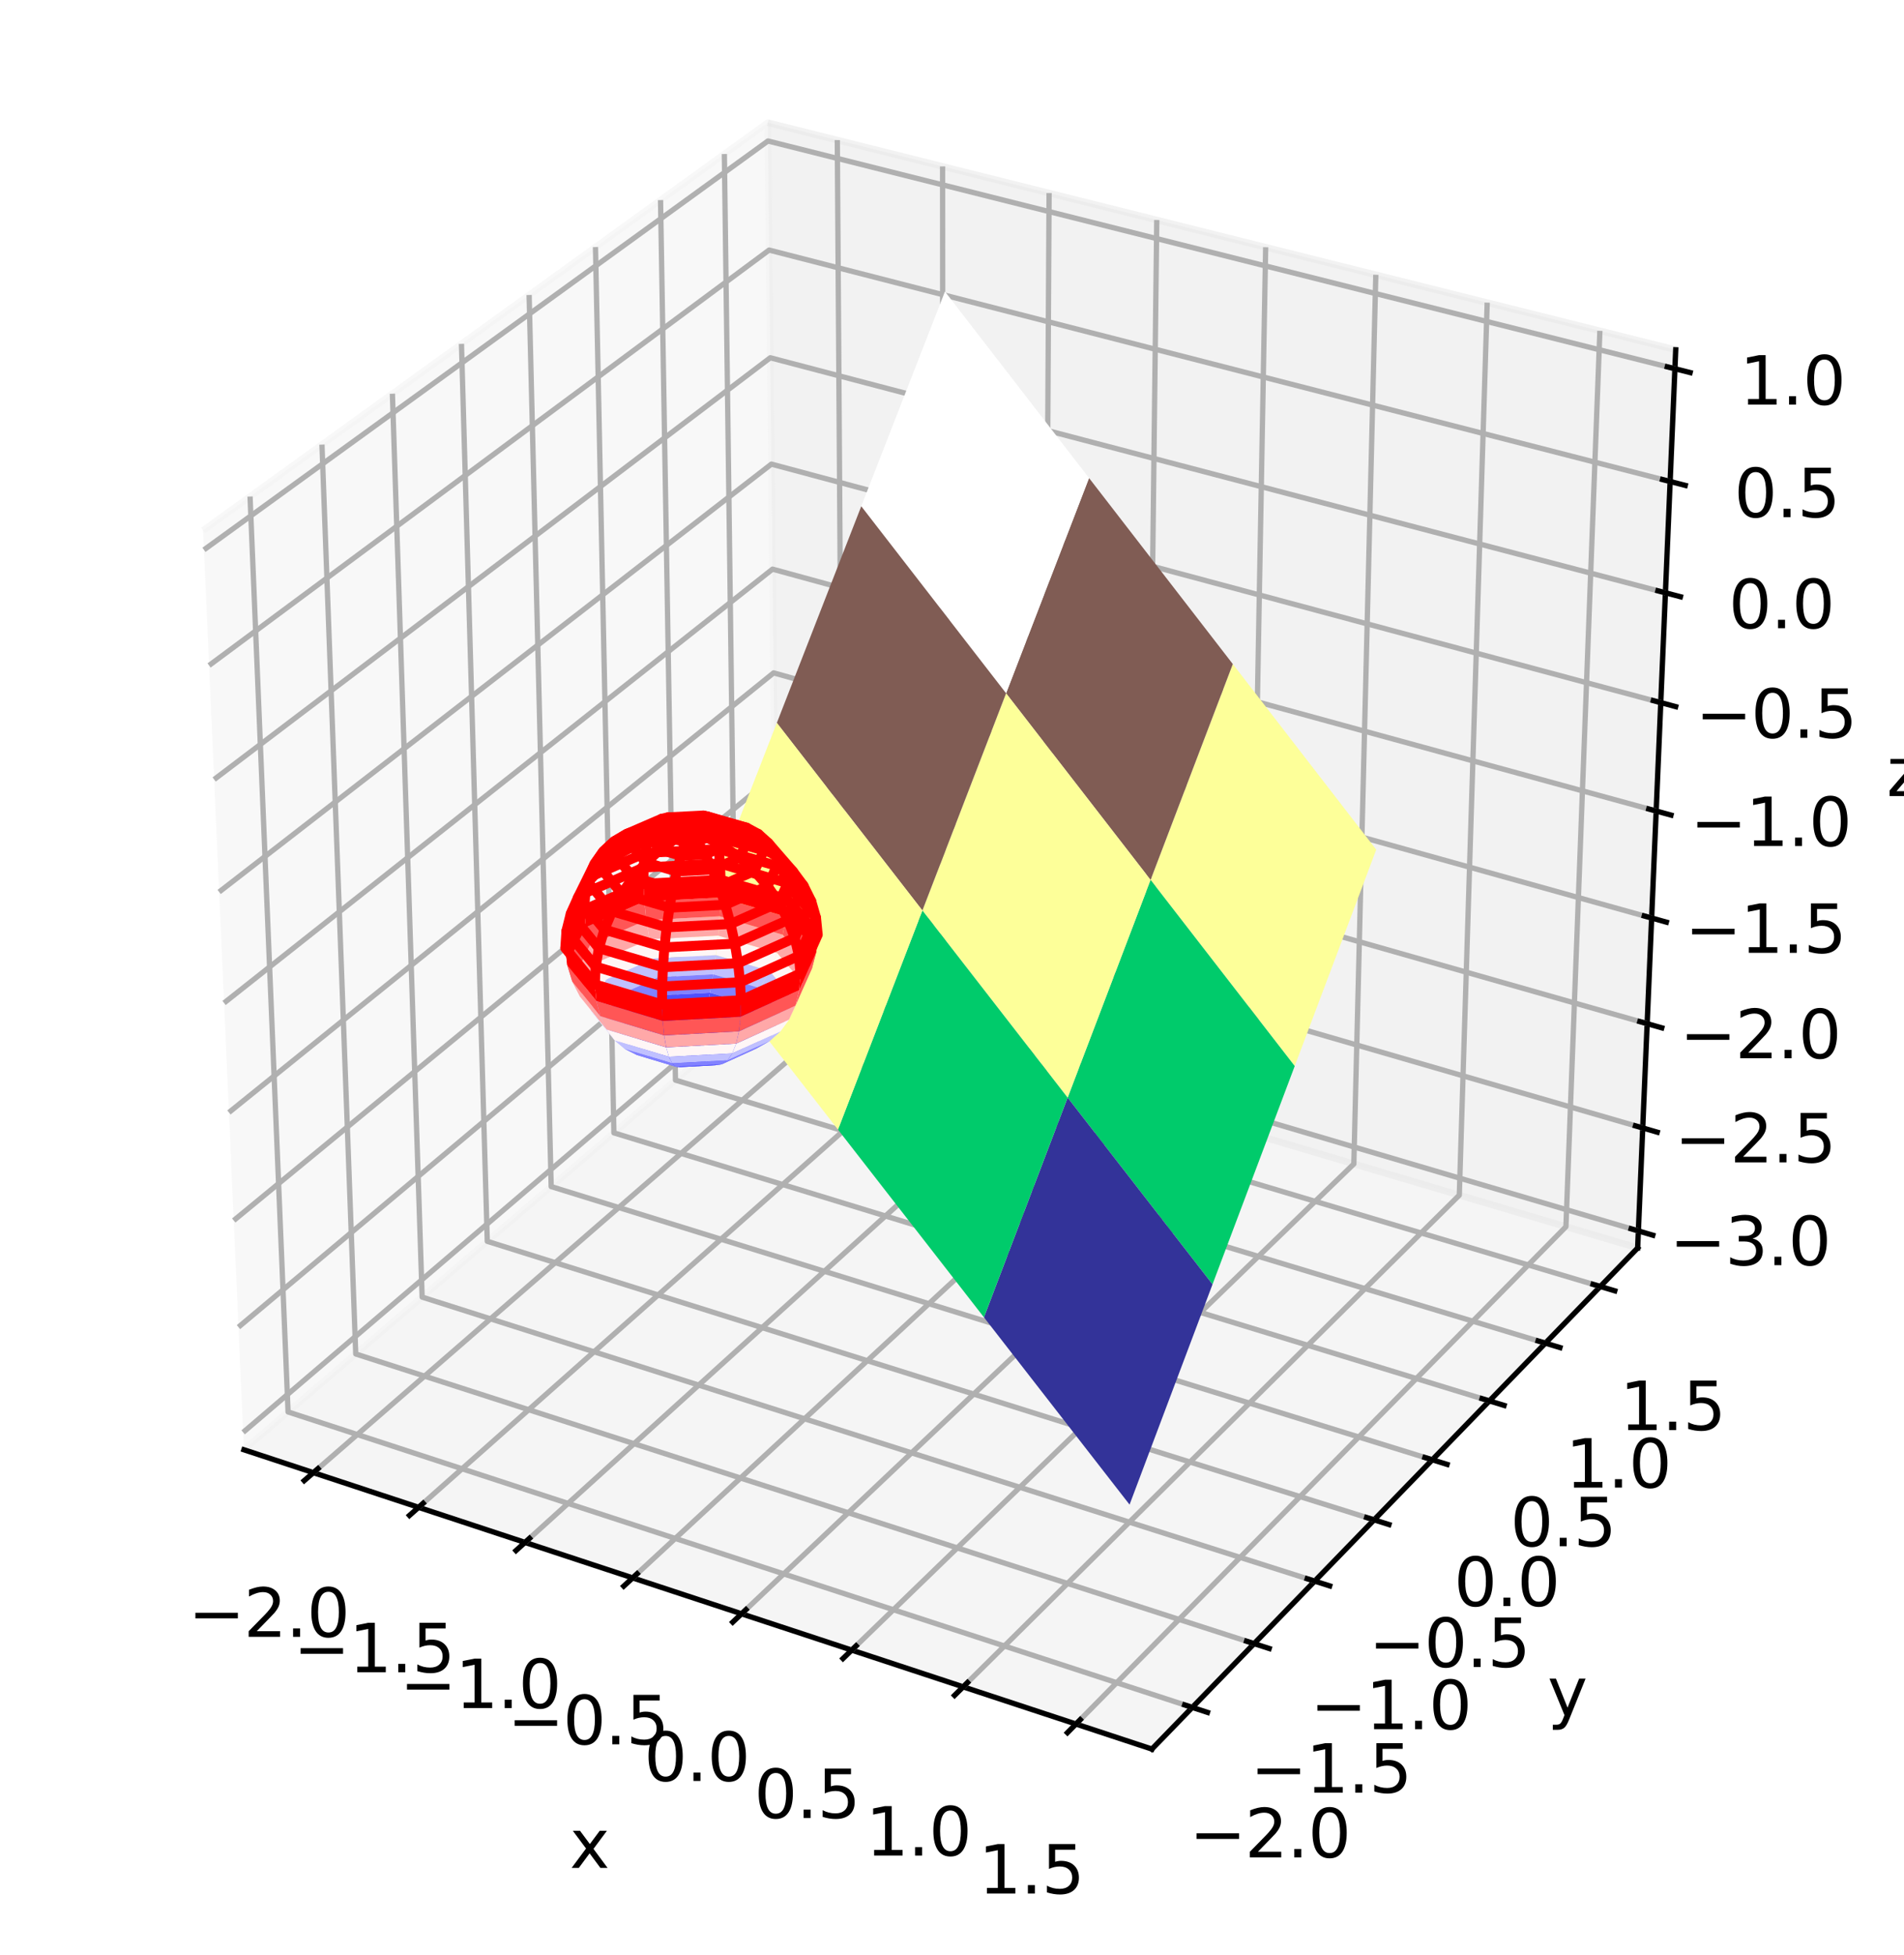 <?xml version="1.0" encoding="utf-8" standalone="no"?>
<!DOCTYPE svg PUBLIC "-//W3C//DTD SVG 1.1//EN"
  "http://www.w3.org/Graphics/SVG/1.1/DTD/svg11.dtd">
<svg xmlns:xlink="http://www.w3.org/1999/xlink" width="287.522pt" height="295.114pt" viewBox="0 0 287.522 295.114" xmlns="http://www.w3.org/2000/svg" version="1.1">
 <defs>
  <style type="text/css">*{stroke-linejoin: round; stroke-linecap: butt}</style>
 </defs>
 <g id="figure_1">
  <g id="patch_1">
   <path d="M 0 295.114 
L 287.522 295.114 
L 287.522 0 
L 0 0 
z
" style="fill: #ffffff"/>
  </g>
  <g id="patch_2">
   <path d="M 7.2 273.312 
L 273.312 273.312 
L 273.312 7.2 
L 7.2 7.2 
z
" style="fill: #ffffff"/>
  </g>
  <g id="pane3d_1">
   <g id="patch_3">
    <path d="M 36.833 218.845 
L 117.342 149.915 
L 115.937 18.52 
L 30.668 80.068 
" style="fill: #f2f2f2; opacity: 0.5; stroke: #f2f2f2; stroke-linejoin: miter"/>
   </g>
  </g>
  <g id="pane3d_2">
   <g id="patch_4">
    <path d="M 117.342 149.915 
L 247.3 188.384 
L 253.048 52.803 
L 115.937 18.52 
" style="fill: #e6e6e6; opacity: 0.5; stroke: #e6e6e6; stroke-linejoin: miter"/>
   </g>
  </g>
  <g id="pane3d_3">
   <g id="patch_5">
    <path d="M 36.833 218.845 
L 173.947 264.025 
L 247.3 188.384 
L 117.342 149.915 
" style="fill: #ececec; opacity: 0.5; stroke: #ececec; stroke-linejoin: miter"/>
   </g>
  </g>
  <g id="axis3d_1">
   <g id="line2d_1">
    <path d="M 36.833 218.845 
L 173.947 264.025 
" style="fill: none; stroke: #000000; stroke-width: 0.8; stroke-linecap: square"/>
   </g>
   <g id="text_1">
    <!-- x -->
    <g transform="translate(86.026 281.967) scale(0.1 -0.1)">
     <defs>
      <path id="DejaVuSans-78" d="M 3513 3500 
L 2247 1797 
L 3578 0 
L 2900 0 
L 1881 1375 
L 863 0 
L 184 0 
L 1544 1831 
L 300 3500 
L 978 3500 
L 1906 2253 
L 2834 3500 
L 3513 3500 
z
" transform="scale(0.016)"/>
     </defs>
     <use xlink:href="#DejaVuSans-78"/>
    </g>
   </g>
   <g id="Line3DCollection_1">
    <path d="M 47.324 222.302 
L 127.32 152.869 
L 126.44 21.146 
" style="fill: none; stroke: #b0b0b0; stroke-width: 0.8"/>
    <path d="M 63.211 227.537 
L 142.419 157.338 
L 142.342 25.122 
" style="fill: none; stroke: #b0b0b0; stroke-width: 0.8"/>
    <path d="M 79.28 232.832 
L 157.678 161.855 
L 158.422 29.143 
" style="fill: none; stroke: #b0b0b0; stroke-width: 0.8"/>
    <path d="M 95.536 238.188 
L 173.1 166.42 
L 174.683 33.208 
" style="fill: none; stroke: #b0b0b0; stroke-width: 0.8"/>
    <path d="M 111.98 243.607 
L 188.687 171.034 
L 191.127 37.32 
" style="fill: none; stroke: #b0b0b0; stroke-width: 0.8"/>
    <path d="M 128.617 249.088 
L 204.442 175.698 
L 207.759 41.479 
" style="fill: none; stroke: #b0b0b0; stroke-width: 0.8"/>
    <path d="M 145.449 254.635 
L 220.369 180.412 
L 224.58 45.685 
" style="fill: none; stroke: #b0b0b0; stroke-width: 0.8"/>
    <path d="M 162.481 260.246 
L 236.469 185.178 
L 241.596 49.939 
" style="fill: none; stroke: #b0b0b0; stroke-width: 0.8"/>
   </g>
   <g id="xtick_1">
    <g id="line2d_2">
     <path d="M 48.016 221.702 
L 45.937 223.506 
" style="fill: none; stroke: #000000; stroke-width: 0.8; stroke-linecap: square"/>
    </g>
    <g id="text_2">
     <!-- −2.0 -->
     <g transform="translate(28.423 247.086) scale(0.1 -0.1)">
      <defs>
       <path id="DejaVuSans-2212" d="M 678 2272 
L 4684 2272 
L 4684 1741 
L 678 1741 
L 678 2272 
z
" transform="scale(0.016)"/>
       <path id="DejaVuSans-32" d="M 1228 531 
L 3431 531 
L 3431 0 
L 469 0 
L 469 531 
Q 828 903 1448 1529 
Q 2069 2156 2228 2338 
Q 2531 2678 2651 2914 
Q 2772 3150 2772 3378 
Q 2772 3750 2511 3984 
Q 2250 4219 1831 4219 
Q 1534 4219 1204 4116 
Q 875 4013 500 3803 
L 500 4441 
Q 881 4594 1212 4672 
Q 1544 4750 1819 4750 
Q 2544 4750 2975 4387 
Q 3406 4025 3406 3419 
Q 3406 3131 3298 2873 
Q 3191 2616 2906 2266 
Q 2828 2175 2409 1742 
Q 1991 1309 1228 531 
z
" transform="scale(0.016)"/>
       <path id="DejaVuSans-2e" d="M 684 794 
L 1344 794 
L 1344 0 
L 684 0 
L 684 794 
z
" transform="scale(0.016)"/>
       <path id="DejaVuSans-30" d="M 2034 4250 
Q 1547 4250 1301 3770 
Q 1056 3291 1056 2328 
Q 1056 1369 1301 889 
Q 1547 409 2034 409 
Q 2525 409 2770 889 
Q 3016 1369 3016 2328 
Q 3016 3291 2770 3770 
Q 2525 4250 2034 4250 
z
M 2034 4750 
Q 2819 4750 3233 4129 
Q 3647 3509 3647 2328 
Q 3647 1150 3233 529 
Q 2819 -91 2034 -91 
Q 1250 -91 836 529 
Q 422 1150 422 2328 
Q 422 3509 836 4129 
Q 1250 4750 2034 4750 
z
" transform="scale(0.016)"/>
      </defs>
      <use xlink:href="#DejaVuSans-2212"/>
      <use xlink:href="#DejaVuSans-32" x="83.789"/>
      <use xlink:href="#DejaVuSans-2e" x="147.412"/>
      <use xlink:href="#DejaVuSans-30" x="179.199"/>
     </g>
    </g>
   </g>
   <g id="xtick_2">
    <g id="line2d_3">
     <path d="M 63.896 226.93 
L 61.837 228.755 
" style="fill: none; stroke: #000000; stroke-width: 0.8; stroke-linecap: square"/>
    </g>
    <g id="text_3">
     <!-- −1.5 -->
     <g transform="translate(44.308 252.432) scale(0.1 -0.1)">
      <defs>
       <path id="DejaVuSans-31" d="M 794 531 
L 1825 531 
L 1825 4091 
L 703 3866 
L 703 4441 
L 1819 4666 
L 2450 4666 
L 2450 531 
L 3481 531 
L 3481 0 
L 794 0 
L 794 531 
z
" transform="scale(0.016)"/>
       <path id="DejaVuSans-35" d="M 691 4666 
L 3169 4666 
L 3169 4134 
L 1269 4134 
L 1269 2991 
Q 1406 3038 1543 3061 
Q 1681 3084 1819 3084 
Q 2600 3084 3056 2656 
Q 3513 2228 3513 1497 
Q 3513 744 3044 326 
Q 2575 -91 1722 -91 
Q 1428 -91 1123 -41 
Q 819 9 494 109 
L 494 744 
Q 775 591 1075 516 
Q 1375 441 1709 441 
Q 2250 441 2565 725 
Q 2881 1009 2881 1497 
Q 2881 1984 2565 2268 
Q 2250 2553 1709 2553 
Q 1456 2553 1204 2497 
Q 953 2441 691 2322 
L 691 4666 
z
" transform="scale(0.016)"/>
      </defs>
      <use xlink:href="#DejaVuSans-2212"/>
      <use xlink:href="#DejaVuSans-31" x="83.789"/>
      <use xlink:href="#DejaVuSans-2e" x="147.412"/>
      <use xlink:href="#DejaVuSans-35" x="179.199"/>
     </g>
    </g>
   </g>
   <g id="xtick_3">
    <g id="line2d_4">
     <path d="M 79.959 232.217 
L 77.92 234.063 
" style="fill: none; stroke: #000000; stroke-width: 0.8; stroke-linecap: square"/>
    </g>
    <g id="text_4">
     <!-- −1.0 -->
     <g transform="translate(60.375 257.838) scale(0.1 -0.1)">
      <use xlink:href="#DejaVuSans-2212"/>
      <use xlink:href="#DejaVuSans-31" x="83.789"/>
      <use xlink:href="#DejaVuSans-2e" x="147.412"/>
      <use xlink:href="#DejaVuSans-30" x="179.199"/>
     </g>
    </g>
   </g>
   <g id="xtick_4">
    <g id="line2d_5">
     <path d="M 96.208 237.566 
L 94.189 239.434 
" style="fill: none; stroke: #000000; stroke-width: 0.8; stroke-linecap: square"/>
    </g>
    <g id="text_5">
     <!-- −0.5 -->
     <g transform="translate(76.629 263.308) scale(0.1 -0.1)">
      <use xlink:href="#DejaVuSans-2212"/>
      <use xlink:href="#DejaVuSans-30" x="83.789"/>
      <use xlink:href="#DejaVuSans-2e" x="147.412"/>
      <use xlink:href="#DejaVuSans-35" x="179.199"/>
     </g>
    </g>
   </g>
   <g id="xtick_5">
    <g id="line2d_6">
     <path d="M 112.645 242.978 
L 110.648 244.867 
" style="fill: none; stroke: #000000; stroke-width: 0.8; stroke-linecap: square"/>
    </g>
    <g id="text_6">
     <!-- 0.0 -->
     <g transform="translate(97.262 268.841) scale(0.1 -0.1)">
      <use xlink:href="#DejaVuSans-30"/>
      <use xlink:href="#DejaVuSans-2e" x="63.623"/>
      <use xlink:href="#DejaVuSans-30" x="95.41"/>
     </g>
    </g>
   </g>
   <g id="xtick_6">
    <g id="line2d_7">
     <path d="M 129.274 248.452 
L 127.299 250.363 
" style="fill: none; stroke: #000000; stroke-width: 0.8; stroke-linecap: square"/>
    </g>
    <g id="text_7">
     <!-- 0.5 -->
     <g transform="translate(113.898 274.439) scale(0.1 -0.1)">
      <use xlink:href="#DejaVuSans-30"/>
      <use xlink:href="#DejaVuSans-2e" x="63.623"/>
      <use xlink:href="#DejaVuSans-35" x="95.41"/>
     </g>
    </g>
   </g>
   <g id="xtick_7">
    <g id="line2d_8">
     <path d="M 146.099 253.991 
L 144.147 255.925 
" style="fill: none; stroke: #000000; stroke-width: 0.8; stroke-linecap: square"/>
    </g>
    <g id="text_8">
     <!-- 1.0 -->
     <g transform="translate(130.73 280.103) scale(0.1 -0.1)">
      <use xlink:href="#DejaVuSans-31"/>
      <use xlink:href="#DejaVuSans-2e" x="63.623"/>
      <use xlink:href="#DejaVuSans-30" x="95.41"/>
     </g>
    </g>
   </g>
   <g id="xtick_8">
    <g id="line2d_9">
     <path d="M 163.123 259.595 
L 161.194 261.552 
" style="fill: none; stroke: #000000; stroke-width: 0.8; stroke-linecap: square"/>
    </g>
    <g id="text_9">
     <!-- 1.5 -->
     <g transform="translate(147.762 285.834) scale(0.1 -0.1)">
      <use xlink:href="#DejaVuSans-31"/>
      <use xlink:href="#DejaVuSans-2e" x="63.623"/>
      <use xlink:href="#DejaVuSans-35" x="95.41"/>
     </g>
    </g>
   </g>
  </g>
  <g id="axis3d_2">
   <g id="line2d_10">
    <path d="M 247.3 188.384 
L 173.947 264.025 
" style="fill: none; stroke: #000000; stroke-width: 0.8; stroke-linecap: square"/>
   </g>
   <g id="text_10">
    <!-- y -->
    <g transform="translate(233.681 258.993) scale(0.1 -0.1)">
     <defs>
      <path id="DejaVuSans-79" d="M 2059 -325 
Q 1816 -950 1584 -1140 
Q 1353 -1331 966 -1331 
L 506 -1331 
L 506 -850 
L 844 -850 
Q 1081 -850 1212 -737 
Q 1344 -625 1503 -206 
L 1606 56 
L 191 3500 
L 800 3500 
L 1894 763 
L 2988 3500 
L 3597 3500 
L 2059 -325 
z
" transform="scale(0.016)"/>
     </defs>
     <use xlink:href="#DejaVuSans-79"/>
    </g>
   </g>
   <g id="Line3DCollection_2">
    <path d="M 37.76 74.949 
L 43.502 213.135 
L 180.045 257.737 
" style="fill: none; stroke: #b0b0b0; stroke-width: 0.8"/>
    <path d="M 48.618 67.112 
L 53.722 204.385 
L 189.381 248.11 
" style="fill: none; stroke: #b0b0b0; stroke-width: 0.8"/>
    <path d="M 59.256 59.432 
L 63.747 195.801 
L 198.531 238.675 
" style="fill: none; stroke: #b0b0b0; stroke-width: 0.8"/>
    <path d="M 69.683 51.907 
L 73.583 187.381 
L 207.499 229.427 
" style="fill: none; stroke: #b0b0b0; stroke-width: 0.8"/>
    <path d="M 79.902 44.53 
L 83.234 179.118 
L 216.29 220.361 
" style="fill: none; stroke: #b0b0b0; stroke-width: 0.8"/>
    <path d="M 89.922 37.297 
L 92.705 171.008 
L 224.911 211.471 
" style="fill: none; stroke: #b0b0b0; stroke-width: 0.8"/>
    <path d="M 99.747 30.205 
L 102.003 163.048 
L 233.366 202.752 
" style="fill: none; stroke: #b0b0b0; stroke-width: 0.8"/>
    <path d="M 109.384 23.25 
L 111.13 155.233 
L 241.66 194.2 
" style="fill: none; stroke: #b0b0b0; stroke-width: 0.8"/>
   </g>
   <g id="xtick_9">
    <g id="line2d_11">
     <path d="M 178.899 257.363 
L 182.339 258.487 
" style="fill: none; stroke: #000000; stroke-width: 0.8; stroke-linecap: square"/>
    </g>
    <g id="text_11">
     <!-- −2.0 -->
     <g transform="translate(179.612 280.377) scale(0.1 -0.1)">
      <use xlink:href="#DejaVuSans-2212"/>
      <use xlink:href="#DejaVuSans-32" x="83.789"/>
      <use xlink:href="#DejaVuSans-2e" x="147.412"/>
      <use xlink:href="#DejaVuSans-30" x="179.199"/>
     </g>
    </g>
   </g>
   <g id="xtick_10">
    <g id="line2d_12">
     <path d="M 188.243 247.743 
L 191.659 248.844 
" style="fill: none; stroke: #000000; stroke-width: 0.8; stroke-linecap: square"/>
    </g>
    <g id="text_12">
     <!-- −1.5 -->
     <g transform="translate(188.824 270.603) scale(0.1 -0.1)">
      <use xlink:href="#DejaVuSans-2212"/>
      <use xlink:href="#DejaVuSans-31" x="83.789"/>
      <use xlink:href="#DejaVuSans-2e" x="147.412"/>
      <use xlink:href="#DejaVuSans-35" x="179.199"/>
     </g>
    </g>
   </g>
   <g id="xtick_11">
    <g id="line2d_13">
     <path d="M 197.401 238.315 
L 200.793 239.394 
" style="fill: none; stroke: #000000; stroke-width: 0.8; stroke-linecap: square"/>
    </g>
    <g id="text_13">
     <!-- −1.0 -->
     <g transform="translate(197.852 261.025) scale(0.1 -0.1)">
      <use xlink:href="#DejaVuSans-2212"/>
      <use xlink:href="#DejaVuSans-31" x="83.789"/>
      <use xlink:href="#DejaVuSans-2e" x="147.412"/>
      <use xlink:href="#DejaVuSans-30" x="179.199"/>
     </g>
    </g>
   </g>
   <g id="xtick_12">
    <g id="line2d_14">
     <path d="M 206.376 229.074 
L 209.745 230.132 
" style="fill: none; stroke: #000000; stroke-width: 0.8; stroke-linecap: square"/>
    </g>
    <g id="text_14">
     <!-- −0.5 -->
     <g transform="translate(206.701 251.637) scale(0.1 -0.1)">
      <use xlink:href="#DejaVuSans-2212"/>
      <use xlink:href="#DejaVuSans-30" x="83.789"/>
      <use xlink:href="#DejaVuSans-2e" x="147.412"/>
      <use xlink:href="#DejaVuSans-35" x="179.199"/>
     </g>
    </g>
   </g>
   <g id="xtick_13">
    <g id="line2d_15">
     <path d="M 215.176 220.015 
L 218.522 221.052 
" style="fill: none; stroke: #000000; stroke-width: 0.8; stroke-linecap: square"/>
    </g>
    <g id="text_15">
     <!-- 0.0 -->
     <g transform="translate(219.566 242.433) scale(0.1 -0.1)">
      <use xlink:href="#DejaVuSans-30"/>
      <use xlink:href="#DejaVuSans-2e" x="63.623"/>
      <use xlink:href="#DejaVuSans-30" x="95.41"/>
     </g>
    </g>
   </g>
   <g id="xtick_14">
    <g id="line2d_16">
     <path d="M 223.805 211.132 
L 227.127 212.149 
" style="fill: none; stroke: #000000; stroke-width: 0.8; stroke-linecap: square"/>
    </g>
    <g id="text_16">
     <!-- 0.5 -->
     <g transform="translate(228.072 233.408) scale(0.1 -0.1)">
      <use xlink:href="#DejaVuSans-30"/>
      <use xlink:href="#DejaVuSans-2e" x="63.623"/>
      <use xlink:href="#DejaVuSans-35" x="95.41"/>
     </g>
    </g>
   </g>
   <g id="xtick_15">
    <g id="line2d_17">
     <path d="M 232.267 202.42 
L 235.567 203.417 
" style="fill: none; stroke: #000000; stroke-width: 0.8; stroke-linecap: square"/>
    </g>
    <g id="text_17">
     <!-- 1.0 -->
     <g transform="translate(236.415 224.556) scale(0.1 -0.1)">
      <use xlink:href="#DejaVuSans-31"/>
      <use xlink:href="#DejaVuSans-2e" x="63.623"/>
      <use xlink:href="#DejaVuSans-30" x="95.41"/>
     </g>
    </g>
   </g>
   <g id="xtick_16">
    <g id="line2d_18">
     <path d="M 240.568 193.874 
L 243.845 194.852 
" style="fill: none; stroke: #000000; stroke-width: 0.8; stroke-linecap: square"/>
    </g>
    <g id="text_18">
     <!-- 1.5 -->
     <g transform="translate(244.599 215.873) scale(0.1 -0.1)">
      <use xlink:href="#DejaVuSans-31"/>
      <use xlink:href="#DejaVuSans-2e" x="63.623"/>
      <use xlink:href="#DejaVuSans-35" x="95.41"/>
     </g>
    </g>
   </g>
  </g>
  <g id="axis3d_3">
   <g id="line2d_19">
    <path d="M 247.3 188.384 
L 253.048 52.803 
" style="fill: none; stroke: #000000; stroke-width: 0.8; stroke-linecap: square"/>
   </g>
   <g id="text_19">
    <!-- z -->
    <g transform="translate(284.911 120.169) scale(0.1 -0.1)">
     <defs>
      <path id="DejaVuSans-7a" d="M 353 3500 
L 3084 3500 
L 3084 2975 
L 922 459 
L 3084 459 
L 3084 0 
L 275 0 
L 275 525 
L 2438 3041 
L 353 3041 
L 353 3500 
z
" transform="scale(0.016)"/>
     </defs>
     <use xlink:href="#DejaVuSans-7a"/>
    </g>
   </g>
   <g id="Line3DCollection_3">
    <path d="M 247.409 185.812 
L 117.315 147.417 
L 36.716 216.218 
" style="fill: none; stroke: #b0b0b0; stroke-width: 0.8"/>
    <path d="M 248.068 170.268 
L 117.154 132.322 
L 36.01 200.334 
" style="fill: none; stroke: #b0b0b0; stroke-width: 0.8"/>
    <path d="M 248.735 154.525 
L 116.99 117.042 
L 35.295 184.238 
" style="fill: none; stroke: #b0b0b0; stroke-width: 0.8"/>
    <path d="M 249.411 138.579 
L 116.825 101.574 
L 34.571 167.928 
" style="fill: none; stroke: #b0b0b0; stroke-width: 0.8"/>
    <path d="M 250.096 122.426 
L 116.657 85.914 
L 33.837 151.399 
" style="fill: none; stroke: #b0b0b0; stroke-width: 0.8"/>
    <path d="M 250.79 106.062 
L 116.488 70.059 
L 33.092 134.646 
" style="fill: none; stroke: #b0b0b0; stroke-width: 0.8"/>
    <path d="M 251.493 89.483 
L 116.316 54.005 
L 32.338 117.665 
" style="fill: none; stroke: #b0b0b0; stroke-width: 0.8"/>
    <path d="M 252.205 72.684 
L 116.142 37.748 
L 31.574 100.452 
" style="fill: none; stroke: #b0b0b0; stroke-width: 0.8"/>
    <path d="M 252.927 55.662 
L 115.966 21.284 
L 30.798 83 
" style="fill: none; stroke: #b0b0b0; stroke-width: 0.8"/>
   </g>
   <g id="xtick_17">
    <g id="line2d_20">
     <path d="M 246.321 185.491 
L 249.587 186.455 
" style="fill: none; stroke: #000000; stroke-width: 0.8; stroke-linecap: square"/>
    </g>
    <g id="text_20">
     <!-- −3.0 -->
     <g transform="translate(252.118 190.979) scale(0.1 -0.1)">
      <defs>
       <path id="DejaVuSans-33" d="M 2597 2516 
Q 3050 2419 3304 2112 
Q 3559 1806 3559 1356 
Q 3559 666 3084 287 
Q 2609 -91 1734 -91 
Q 1441 -91 1130 -33 
Q 819 25 488 141 
L 488 750 
Q 750 597 1062 519 
Q 1375 441 1716 441 
Q 2309 441 2620 675 
Q 2931 909 2931 1356 
Q 2931 1769 2642 2001 
Q 2353 2234 1838 2234 
L 1294 2234 
L 1294 2753 
L 1863 2753 
Q 2328 2753 2575 2939 
Q 2822 3125 2822 3475 
Q 2822 3834 2567 4026 
Q 2313 4219 1838 4219 
Q 1578 4219 1281 4162 
Q 984 4106 628 3988 
L 628 4550 
Q 988 4650 1302 4700 
Q 1616 4750 1894 4750 
Q 2613 4750 3031 4423 
Q 3450 4097 3450 3541 
Q 3450 3153 3228 2886 
Q 3006 2619 2597 2516 
z
" transform="scale(0.016)"/>
      </defs>
      <use xlink:href="#DejaVuSans-2212"/>
      <use xlink:href="#DejaVuSans-33" x="83.789"/>
      <use xlink:href="#DejaVuSans-2e" x="147.412"/>
      <use xlink:href="#DejaVuSans-30" x="179.199"/>
     </g>
    </g>
   </g>
   <g id="xtick_18">
    <g id="line2d_21">
     <path d="M 246.973 169.951 
L 250.26 170.904 
" style="fill: none; stroke: #000000; stroke-width: 0.8; stroke-linecap: square"/>
    </g>
    <g id="text_21">
     <!-- −2.5 -->
     <g transform="translate(252.882 175.463) scale(0.1 -0.1)">
      <use xlink:href="#DejaVuSans-2212"/>
      <use xlink:href="#DejaVuSans-32" x="83.789"/>
      <use xlink:href="#DejaVuSans-2e" x="147.412"/>
      <use xlink:href="#DejaVuSans-35" x="179.199"/>
     </g>
    </g>
   </g>
   <g id="xtick_19">
    <g id="line2d_22">
     <path d="M 247.633 154.211 
L 250.942 155.153 
" style="fill: none; stroke: #000000; stroke-width: 0.8; stroke-linecap: square"/>
    </g>
    <g id="text_22">
     <!-- −2.0 -->
     <g transform="translate(253.656 159.748) scale(0.1 -0.1)">
      <use xlink:href="#DejaVuSans-2212"/>
      <use xlink:href="#DejaVuSans-32" x="83.789"/>
      <use xlink:href="#DejaVuSans-2e" x="147.412"/>
      <use xlink:href="#DejaVuSans-30" x="179.199"/>
     </g>
    </g>
   </g>
   <g id="xtick_20">
    <g id="line2d_23">
     <path d="M 248.302 138.269 
L 251.633 139.199 
" style="fill: none; stroke: #000000; stroke-width: 0.8; stroke-linecap: square"/>
    </g>
    <g id="text_23">
     <!-- −1.5 -->
     <g transform="translate(254.44 143.832) scale(0.1 -0.1)">
      <use xlink:href="#DejaVuSans-2212"/>
      <use xlink:href="#DejaVuSans-31" x="83.789"/>
      <use xlink:href="#DejaVuSans-2e" x="147.412"/>
      <use xlink:href="#DejaVuSans-35" x="179.199"/>
     </g>
    </g>
   </g>
   <g id="xtick_21">
    <g id="line2d_24">
     <path d="M 248.979 122.12 
L 252.333 123.038 
" style="fill: none; stroke: #000000; stroke-width: 0.8; stroke-linecap: square"/>
    </g>
    <g id="text_24">
     <!-- −1.0 -->
     <g transform="translate(255.234 127.709) scale(0.1 -0.1)">
      <use xlink:href="#DejaVuSans-2212"/>
      <use xlink:href="#DejaVuSans-31" x="83.789"/>
      <use xlink:href="#DejaVuSans-2e" x="147.412"/>
      <use xlink:href="#DejaVuSans-30" x="179.199"/>
     </g>
    </g>
   </g>
   <g id="xtick_22">
    <g id="line2d_25">
     <path d="M 249.666 105.76 
L 253.042 106.666 
" style="fill: none; stroke: #000000; stroke-width: 0.8; stroke-linecap: square"/>
    </g>
    <g id="text_25">
     <!-- −0.5 -->
     <g transform="translate(256.039 111.377) scale(0.1 -0.1)">
      <use xlink:href="#DejaVuSans-2212"/>
      <use xlink:href="#DejaVuSans-30" x="83.789"/>
      <use xlink:href="#DejaVuSans-2e" x="147.412"/>
      <use xlink:href="#DejaVuSans-35" x="179.199"/>
     </g>
    </g>
   </g>
   <g id="xtick_23">
    <g id="line2d_26">
     <path d="M 250.361 89.186 
L 253.76 90.078 
" style="fill: none; stroke: #000000; stroke-width: 0.8; stroke-linecap: square"/>
    </g>
    <g id="text_26">
     <!-- 0.0 -->
     <g transform="translate(261.044 94.83) scale(0.1 -0.1)">
      <use xlink:href="#DejaVuSans-30"/>
      <use xlink:href="#DejaVuSans-2e" x="63.623"/>
      <use xlink:href="#DejaVuSans-30" x="95.41"/>
     </g>
    </g>
   </g>
   <g id="xtick_24">
    <g id="line2d_27">
     <path d="M 251.065 72.391 
L 254.488 73.27 
" style="fill: none; stroke: #000000; stroke-width: 0.8; stroke-linecap: square"/>
    </g>
    <g id="text_27">
     <!-- 0.5 -->
     <g transform="translate(261.869 78.066) scale(0.1 -0.1)">
      <use xlink:href="#DejaVuSans-30"/>
      <use xlink:href="#DejaVuSans-2e" x="63.623"/>
      <use xlink:href="#DejaVuSans-35" x="95.41"/>
     </g>
    </g>
   </g>
   <g id="xtick_25">
    <g id="line2d_28">
     <path d="M 251.779 55.374 
L 255.226 56.239 
" style="fill: none; stroke: #000000; stroke-width: 0.8; stroke-linecap: square"/>
    </g>
    <g id="text_28">
     <!-- 1.0 -->
     <g transform="translate(262.706 61.078) scale(0.1 -0.1)">
      <use xlink:href="#DejaVuSans-31"/>
      <use xlink:href="#DejaVuSans-2e" x="63.623"/>
      <use xlink:href="#DejaVuSans-30" x="95.41"/>
     </g>
    </g>
   </g>
  </g>
  <g id="axes_1">
   <g id="Poly3DCollection_1">
    <path d="M 173.748 132.824 
L 195.516 160.925 
L 207.824 128.258 
L 186.166 100.241 
z
" clip-path="url(#pa7abdaf92c)" style="fill: #fdff99"/>
    <path d="M 151.929 104.656 
L 173.748 132.824 
L 186.166 100.241 
L 164.456 72.158 
z
" clip-path="url(#pa7abdaf92c)" style="fill: #805c54"/>
    <path d="M 130.059 76.423 
L 151.929 104.656 
L 164.456 72.158 
L 142.696 44.01 
z
" clip-path="url(#pa7abdaf92c)" style="fill: #ffffff"/>
    <path d="M 161.222 165.694 
L 183.1 193.88 
L 195.516 160.925 
L 173.748 132.824 
z
" clip-path="url(#pa7abdaf92c)" style="fill: #00cb6b"/>
    <path d="M 139.292 137.441 
L 161.222 165.694 
L 173.748 132.824 
L 151.929 104.656 
z
" clip-path="url(#pa7abdaf92c)" style="fill: #fdff99"/>
    <path d="M 117.31 109.122 
L 139.292 137.441 
L 151.929 104.656 
L 130.059 76.423 
z
" clip-path="url(#pa7abdaf92c)" style="fill: #805c54"/>
    <path d="M 148.584 198.854 
L 170.574 227.126 
L 183.1 193.88 
L 161.222 165.694 
z
" clip-path="url(#pa7abdaf92c)" style="fill: #333399"/>
    <path d="M 126.542 170.516 
L 148.584 198.854 
L 161.222 165.694 
L 139.292 137.441 
z
" clip-path="url(#pa7abdaf92c)" style="fill: #00cb6b"/>
    <path d="M 104.448 142.11 
L 126.542 170.516 
L 139.292 137.441 
L 117.31 109.122 
z
" clip-path="url(#pa7abdaf92c)" style="fill: #fdff99"/>
   </g>
   <g id="Poly3DCollection_2">
    <path d="M 108.128 144.18 
L 108.451 141.236 
L 98.087 141.783 
L 98.718 144.678 
z
" clip-path="url(#pa7abdaf92c)" style="fill: #fff6f6"/>
    <path d="M 108.451 141.236 
L 108.677 138.313 
L 97.61 138.895 
L 98.087 141.783 
z
" clip-path="url(#pa7abdaf92c)" style="fill: #ffa8a8"/>
    <path d="M 107.716 147.074 
L 108.128 144.18 
L 98.718 144.678 
L 99.488 147.511 
z
" clip-path="url(#pa7abdaf92c)" style="fill: #c0c0ff"/>
    <path d="M 108.677 138.313 
L 108.8 135.48 
L 97.3 136.082 
L 97.61 138.895 
z
" clip-path="url(#pa7abdaf92c)" style="fill: #ff5656"/>
    <path d="M 107.223 149.85 
L 107.716 147.074 
L 99.488 147.511 
L 100.38 150.215 
z
" clip-path="url(#pa7abdaf92c)" style="fill: #8282ff"/>
    <path d="M 116.221 146.567 
L 117.367 143.857 
L 108.451 141.236 
L 108.128 144.18 
z
" clip-path="url(#pa7abdaf92c)" style="fill: #fff6f6"/>
    <path d="M 114.788 149.167 
L 116.221 146.567 
L 108.128 144.18 
L 107.716 147.074 
z
" clip-path="url(#pa7abdaf92c)" style="fill: #c0c0ff"/>
    <path d="M 108.8 135.48 
L 108.817 132.804 
L 97.163 133.413 
L 97.3 136.082 
z
" clip-path="url(#pa7abdaf92c)" style="fill: #ff0000"/>
    <path d="M 106.663 152.443 
L 107.223 149.85 
L 100.38 150.215 
L 101.372 152.725 
z
" clip-path="url(#pa7abdaf92c)" style="fill: #5050ff"/>
    <path d="M 117.367 143.857 
L 118.199 141.102 
L 108.677 138.313 
L 108.451 141.236 
z
" clip-path="url(#pa7abdaf92c)" style="fill: #ffa8a8"/>
    <path d="M 113.103 151.597 
L 114.788 149.167 
L 107.716 147.074 
L 107.223 149.85 
z
" clip-path="url(#pa7abdaf92c)" style="fill: #8282ff"/>
    <path d="M 118.199 141.102 
L 118.697 138.368 
L 108.8 135.48 
L 108.677 138.313 
z
" clip-path="url(#pa7abdaf92c)" style="fill: #ff5656"/>
    <path d="M 111.205 153.796 
L 113.103 151.597 
L 107.223 149.85 
L 106.663 152.443 
z
" clip-path="url(#pa7abdaf92c)" style="fill: #5050ff"/>
    <path d="M 99.488 147.511 
L 98.718 144.678 
L 91.503 147.879 
L 93.186 150.318 
z
" clip-path="url(#pa7abdaf92c)" style="fill: #c0c0ff"/>
    <path d="M 98.718 144.678 
L 98.087 141.783 
L 90.134 145.298 
L 91.503 147.879 
z
" clip-path="url(#pa7abdaf92c)" style="fill: #fff6f6"/>
    <path d="M 100.38 150.215 
L 99.488 147.511 
L 93.186 150.318 
L 95.144 152.556 
z
" clip-path="url(#pa7abdaf92c)" style="fill: #8282ff"/>
    <path d="M 106.047 154.789 
L 106.663 152.443 
L 101.372 152.725 
L 102.441 154.982 
z
" clip-path="url(#pa7abdaf92c)" style="fill: #2828ff"/>
    <path d="M 98.087 141.783 
L 97.61 138.895 
L 89.115 142.636 
L 90.134 145.298 
z
" clip-path="url(#pa7abdaf92c)" style="fill: #ffa8a8"/>
    <path d="M 118.697 138.368 
L 118.847 135.722 
L 108.817 132.804 
L 108.8 135.48 
z
" clip-path="url(#pa7abdaf92c)" style="fill: #ff0000"/>
    <path d="M 101.372 152.725 
L 100.38 150.215 
L 95.144 152.556 
L 97.329 154.539 
z
" clip-path="url(#pa7abdaf92c)" style="fill: #5050ff"/>
    <path d="M 109.14 155.713 
L 111.205 153.796 
L 106.663 152.443 
L 106.047 154.789 
z
" clip-path="url(#pa7abdaf92c)" style="fill: #2828ff"/>
    <path d="M 97.61 138.895 
L 97.3 136.082 
L 88.469 139.958 
L 89.115 142.636 
z
" clip-path="url(#pa7abdaf92c)" style="fill: #ff5656"/>
    <path d="M 102.441 154.982 
L 101.372 152.725 
L 97.329 154.539 
L 99.69 156.22 
z
" clip-path="url(#pa7abdaf92c)" style="fill: #2828ff"/>
    <path d="M 105.39 156.831 
L 106.047 154.789 
L 102.441 154.982 
L 103.562 156.929 
z
" clip-path="url(#pa7abdaf92c)" style="fill: #0c0cff"/>
    <path d="M 106.957 157.301 
L 109.14 155.713 
L 106.047 154.789 
L 105.39 156.831 
z
" clip-path="url(#pa7abdaf92c)" style="fill: #0c0cff"/>
    <path d="M 97.3 136.082 
L 97.163 133.413 
L 88.213 137.327 
L 88.469 139.958 
z
" clip-path="url(#pa7abdaf92c)" style="fill: #ff0000"/>
    <path d="M 103.562 156.929 
L 102.441 154.982 
L 99.69 156.22 
L 102.169 157.558 
z
" clip-path="url(#pa7abdaf92c)" style="fill: #0c0cff"/>
    <path d="M 113.277 156.281 
L 115.793 154.806 
L 113.103 151.597 
L 111.205 153.796 
z
" clip-path="url(#pa7abdaf92c)" style="fill: #5050ff"/>
    <path d="M 115.793 154.806 
L 118.034 153.019 
L 114.788 149.167 
L 113.103 151.597 
z
" clip-path="url(#pa7abdaf92c)" style="fill: #8282ff"/>
    <path d="M 110.546 157.408 
L 113.277 156.281 
L 111.205 153.796 
L 109.14 155.713 
z
" clip-path="url(#pa7abdaf92c)" style="fill: #2828ff"/>
    <path d="M 118.034 153.019 
L 119.945 150.963 
L 116.221 146.567 
L 114.788 149.167 
z
" clip-path="url(#pa7abdaf92c)" style="fill: #c0c0ff"/>
    <path d="M 107.666 158.16 
L 110.546 157.408 
L 109.14 155.713 
L 106.957 157.301 
z
" clip-path="url(#pa7abdaf92c)" style="fill: #0c0cff"/>
    <path d="M 104.708 158.52 
L 105.39 156.831 
L 103.562 156.929 
L 104.708 158.52 
z
" clip-path="url(#pa7abdaf92c)" style="fill: #0000ff"/>
    <path d="M 104.708 158.52 
L 106.957 157.301 
L 105.39 156.831 
L 104.708 158.52 
z
" clip-path="url(#pa7abdaf92c)" style="fill: #0000ff"/>
    <path d="M 104.708 158.52 
L 103.562 156.929 
L 102.169 157.558 
L 104.708 158.52 
z
" clip-path="url(#pa7abdaf92c)" style="fill: #0000ff"/>
    <path d="M 119.945 150.963 
L 121.479 148.687 
L 117.367 143.857 
L 116.221 146.567 
z
" clip-path="url(#pa7abdaf92c)" style="fill: #fff6f6"/>
    <path d="M 99.69 156.22 
L 97.329 154.539 
L 96.074 157.204 
L 98.841 158.037 
z
" clip-path="url(#pa7abdaf92c)" style="fill: #2828ff"/>
    <path d="M 102.169 157.558 
L 99.69 156.22 
L 98.841 158.037 
L 101.742 158.479 
z
" clip-path="url(#pa7abdaf92c)" style="fill: #0c0cff"/>
    <path d="M 104.708 158.52 
L 107.666 158.16 
L 106.957 157.301 
L 104.708 158.52 
z
" clip-path="url(#pa7abdaf92c)" style="fill: #0000ff"/>
    <path d="M 97.329 154.539 
L 95.144 152.556 
L 93.508 156.001 
L 96.074 157.204 
z
" clip-path="url(#pa7abdaf92c)" style="fill: #5050ff"/>
    <path d="M 104.708 158.52 
L 102.169 157.558 
L 101.742 158.479 
L 104.708 158.52 
z
" clip-path="url(#pa7abdaf92c)" style="fill: #0000ff"/>
    <path d="M 121.479 148.687 
L 122.597 146.245 
L 118.199 141.102 
L 117.367 143.857 
z
" clip-path="url(#pa7abdaf92c)" style="fill: #ffa8a8"/>
    <path d="M 95.144 152.556 
L 93.186 150.318 
L 91.207 154.455 
L 93.508 156.001 
z
" clip-path="url(#pa7abdaf92c)" style="fill: #8282ff"/>
    <path d="M 104.708 158.52 
L 107.245 159.082 
L 107.666 158.16 
L 104.708 158.52 
z
" clip-path="url(#pa7abdaf92c)" style="fill: #0000ff"/>
    <path d="M 104.708 158.52 
L 101.742 158.479 
L 102.447 159.341 
L 104.708 158.52 
z
" clip-path="url(#pa7abdaf92c)" style="fill: #0000ff"/>
    <path d="M 93.186 150.318 
L 91.503 147.879 
L 89.227 152.603 
L 91.207 154.455 
z
" clip-path="url(#pa7abdaf92c)" style="fill: #c0c0ff"/>
    <path d="M 104.708 158.52 
L 105.851 159.714 
L 107.245 159.082 
L 104.708 158.52 
z
" clip-path="url(#pa7abdaf92c)" style="fill: #0000ff"/>
    <path d="M 107.245 159.082 
L 109.719 159.23 
L 110.546 157.408 
L 107.666 158.16 
z
" clip-path="url(#pa7abdaf92c)" style="fill: #0c0cff"/>
    <path d="M 104.708 158.52 
L 102.447 159.341 
L 104.017 159.813 
L 104.708 158.52 
z
" clip-path="url(#pa7abdaf92c)" style="fill: #0000ff"/>
    <path d="M 122.597 146.245 
L 123.271 143.698 
L 118.697 138.368 
L 118.199 141.102 
z
" clip-path="url(#pa7abdaf92c)" style="fill: #ff5656"/>
    <path d="M 104.708 158.52 
L 104.017 159.813 
L 105.851 159.714 
L 104.708 158.52 
z
" clip-path="url(#pa7abdaf92c)" style="fill: #0000ff"/>
    <path d="M 101.742 158.479 
L 98.841 158.037 
L 100.23 159.741 
L 102.447 159.341 
z
" clip-path="url(#pa7abdaf92c)" style="fill: #0c0cff"/>
    <path d="M 91.503 147.879 
L 90.134 145.298 
L 87.618 150.49 
L 89.227 152.603 
z
" clip-path="url(#pa7abdaf92c)" style="fill: #fff6f6"/>
    <path d="M 109.719 159.23 
L 112.069 158.957 
L 113.277 156.281 
L 110.546 157.408 
z
" clip-path="url(#pa7abdaf92c)" style="fill: #2828ff"/>
    <path d="M 123.271 143.698 
L 123.484 141.106 
L 118.847 135.722 
L 118.697 138.368 
z
" clip-path="url(#pa7abdaf92c)" style="fill: #ff0000"/>
    <path d="M 90.134 145.298 
L 89.115 142.636 
L 86.419 148.166 
L 87.618 150.49 
z
" clip-path="url(#pa7abdaf92c)" style="fill: #ffa8a8"/>
    <path d="M 105.851 159.714 
L 106.964 160.48 
L 109.719 159.23 
L 107.245 159.082 
z
" clip-path="url(#pa7abdaf92c)" style="fill: #0c0cff"/>
    <path d="M 112.069 158.957 
L 114.238 158.27 
L 115.793 154.806 
L 113.277 156.281 
z
" clip-path="url(#pa7abdaf92c)" style="fill: #5050ff"/>
    <path d="M 98.841 158.037 
L 96.074 157.204 
L 98.109 159.709 
L 100.23 159.741 
z
" clip-path="url(#pa7abdaf92c)" style="fill: #2828ff"/>
    <path d="M 102.447 159.341 
L 100.23 159.741 
L 103.335 160.676 
L 104.017 159.813 
z
" clip-path="url(#pa7abdaf92c)" style="fill: #0c0cff"/>
    <path d="M 104.017 159.813 
L 103.335 160.676 
L 106.964 160.48 
L 105.851 159.714 
z
" clip-path="url(#pa7abdaf92c)" style="fill: #0c0cff"/>
    <path d="M 89.115 142.636 
L 88.469 139.958 
L 85.662 145.688 
L 86.419 148.166 
z
" clip-path="url(#pa7abdaf92c)" style="fill: #ff5656"/>
    <path d="M 114.238 158.27 
L 116.172 157.183 
L 118.034 153.019 
L 115.793 154.806 
z
" clip-path="url(#pa7abdaf92c)" style="fill: #8282ff"/>
    <path d="M 96.074 157.204 
L 93.508 156.001 
L 96.138 159.244 
L 98.109 159.709 
z
" clip-path="url(#pa7abdaf92c)" style="fill: #5050ff"/>
    <path d="M 106.964 160.48 
L 108.019 160.798 
L 112.069 158.957 
L 109.719 159.23 
z
" clip-path="url(#pa7abdaf92c)" style="fill: #2828ff"/>
    <path d="M 88.469 139.958 
L 88.213 137.327 
L 85.366 143.117 
L 85.662 145.688 
z
" clip-path="url(#pa7abdaf92c)" style="fill: #ff0000"/>
    <path d="M 116.172 157.183 
L 117.822 155.722 
L 119.945 150.963 
L 118.034 153.019 
z
" clip-path="url(#pa7abdaf92c)" style="fill: #c0c0ff"/>
    <path d="M 100.23 159.741 
L 98.109 159.709 
L 102.677 161.086 
L 103.335 160.676 
z
" clip-path="url(#pa7abdaf92c)" style="fill: #2828ff"/>
    <path d="M 93.508 156.001 
L 91.207 154.455 
L 94.366 158.355 
L 96.138 159.244 
z
" clip-path="url(#pa7abdaf92c)" style="fill: #8282ff"/>
    <path d="M 103.335 160.676 
L 102.677 161.086 
L 108.019 160.798 
L 106.964 160.48 
z
" clip-path="url(#pa7abdaf92c)" style="fill: #2828ff"/>
    <path d="M 117.822 155.722 
L 119.147 153.921 
L 121.479 148.687 
L 119.945 150.963 
z
" clip-path="url(#pa7abdaf92c)" style="fill: #fff6f6"/>
    <path d="M 108.019 160.798 
L 108.99 160.656 
L 114.238 158.27 
L 112.069 158.957 
z
" clip-path="url(#pa7abdaf92c)" style="fill: #5050ff"/>
    <path d="M 91.207 154.455 
L 89.227 152.603 
L 92.836 157.063 
L 94.366 158.355 
z
" clip-path="url(#pa7abdaf92c)" style="fill: #c0c0ff"/>
    <path d="M 98.109 159.709 
L 96.138 159.244 
L 102.06 161.029 
L 102.677 161.086 
z
" clip-path="url(#pa7abdaf92c)" style="fill: #5050ff"/>
    <path d="M 119.147 153.921 
L 120.112 151.823 
L 122.597 146.245 
L 121.479 148.687 
z
" clip-path="url(#pa7abdaf92c)" style="fill: #ffa8a8"/>
    <path d="M 102.677 161.086 
L 102.06 161.029 
L 108.99 160.656 
L 108.019 160.798 
z
" clip-path="url(#pa7abdaf92c)" style="fill: #5050ff"/>
    <path d="M 108.99 160.656 
L 109.853 160.055 
L 116.172 157.183 
L 114.238 158.27 
z
" clip-path="url(#pa7abdaf92c)" style="fill: #8282ff"/>
    <path d="M 89.227 152.603 
L 87.618 150.49 
L 91.589 155.397 
L 92.836 157.063 
z
" clip-path="url(#pa7abdaf92c)" style="fill: #fff6f6"/>
    <path d="M 120.112 151.823 
L 120.692 149.48 
L 123.271 143.698 
L 122.597 146.245 
z
" clip-path="url(#pa7abdaf92c)" style="fill: #ff5656"/>
    <path d="M 96.138 159.244 
L 94.366 158.355 
L 101.499 160.505 
L 102.06 161.029 
z
" clip-path="url(#pa7abdaf92c)" style="fill: #8282ff"/>
    <path d="M 87.618 150.49 
L 86.419 148.166 
L 90.657 153.397 
L 91.589 155.397 
z
" clip-path="url(#pa7abdaf92c)" style="fill: #ffa8a8"/>
    <path d="M 120.692 149.48 
L 120.871 146.949 
L 123.484 141.106 
L 123.271 143.698 
z
" clip-path="url(#pa7abdaf92c)" style="fill: #ff0000"/>
    <path d="M 109.853 160.055 
L 110.585 159.008 
L 117.822 155.722 
L 116.172 157.183 
z
" clip-path="url(#pa7abdaf92c)" style="fill: #c0c0ff"/>
    <path d="M 102.06 161.029 
L 101.499 160.505 
L 109.853 160.055 
L 108.99 160.656 
z
" clip-path="url(#pa7abdaf92c)" style="fill: #8282ff"/>
    <path d="M 86.419 148.166 
L 85.662 145.688 
L 90.063 151.112 
L 90.657 153.397 
z
" clip-path="url(#pa7abdaf92c)" style="fill: #ff5656"/>
    <path d="M 94.366 158.355 
L 92.836 157.063 
L 101.01 159.524 
L 101.499 160.505 
z
" clip-path="url(#pa7abdaf92c)" style="fill: #c0c0ff"/>
    <path d="M 110.585 159.008 
L 111.168 157.539 
L 119.147 153.921 
L 117.822 155.722 
z
" clip-path="url(#pa7abdaf92c)" style="fill: #fff6f6"/>
    <path d="M 85.662 145.688 
L 85.366 143.117 
L 89.826 148.598 
L 90.063 151.112 
z
" clip-path="url(#pa7abdaf92c)" style="fill: #ff0000"/>
    <path d="M 101.499 160.505 
L 101.01 159.524 
L 110.585 159.008 
L 109.853 160.055 
z
" clip-path="url(#pa7abdaf92c)" style="fill: #c0c0ff"/>
    <path d="M 92.836 157.063 
L 91.589 155.397 
L 100.603 158.107 
L 101.01 159.524 
z
" clip-path="url(#pa7abdaf92c)" style="fill: #fff6f6"/>
    <path d="M 111.168 157.539 
L 111.586 155.682 
L 120.112 151.823 
L 119.147 153.921 
z
" clip-path="url(#pa7abdaf92c)" style="fill: #ffa8a8"/>
    <path d="M 101.01 159.524 
L 100.603 158.107 
L 111.168 157.539 
L 110.585 159.008 
z
" clip-path="url(#pa7abdaf92c)" style="fill: #fff6f6"/>
    <path d="M 91.589 155.397 
L 90.657 153.397 
L 100.291 156.288 
L 100.603 158.107 
z
" clip-path="url(#pa7abdaf92c)" style="fill: #ffa8a8"/>
    <path d="M 111.586 155.682 
L 111.828 153.482 
L 120.692 149.48 
L 120.112 151.823 
z
" clip-path="url(#pa7abdaf92c)" style="fill: #ff5656"/>
    <path d="M 100.603 158.107 
L 100.291 156.288 
L 111.586 155.682 
L 111.168 157.539 
z
" clip-path="url(#pa7abdaf92c)" style="fill: #ffa8a8"/>
    <path d="M 111.828 153.482 
L 111.887 150.993 
L 120.871 146.949 
L 120.692 149.48 
z
" clip-path="url(#pa7abdaf92c)" style="fill: #ff0000"/>
    <path d="M 90.657 153.397 
L 90.063 151.112 
L 100.081 154.11 
L 100.291 156.288 
z
" clip-path="url(#pa7abdaf92c)" style="fill: #ff5656"/>
    <path d="M 90.063 151.112 
L 89.826 148.598 
L 99.979 151.628 
L 100.081 154.11 
z
" clip-path="url(#pa7abdaf92c)" style="fill: #ff0000"/>
    <path d="M 100.291 156.288 
L 100.081 154.11 
L 111.828 153.482 
L 111.586 155.682 
z
" clip-path="url(#pa7abdaf92c)" style="fill: #ff5656"/>
    <path d="M 100.081 154.11 
L 99.979 151.628 
L 111.887 150.993 
L 111.828 153.482 
z
" clip-path="url(#pa7abdaf92c)" style="fill: #ff0000"/>
   </g>
   <g id="Line3DCollection_4">
    <path d="M 104.184 125.481 
L 101.619 124.945 
L 99.129 124.835 
L 96.776 125.152 
L 94.619 125.886 
L 92.709 127.018 
L 91.094 128.519 
L 89.811 130.349 
L 88.891 132.464 
L 88.354 134.809 
L 88.213 137.327 
" clip-path="url(#pa7abdaf92c)" style="fill: none; stroke: #ff0000; stroke-width: 1.5"/>
    <path d="M 104.184 125.481 
L 101.186 125.842 
L 98.268 126.607 
L 95.504 127.755 
L 92.964 129.259 
L 90.71 131.079 
L 88.798 133.171 
L 87.277 135.48 
L 86.182 137.949 
L 85.54 140.516 
L 85.366 143.117 
" clip-path="url(#pa7abdaf92c)" style="fill: none; stroke: #ff0000; stroke-width: 1.5"/>
    <path d="M 104.184 125.481 
L 101.9 126.682 
L 99.674 128.269 
L 97.562 130.202 
L 95.62 132.434 
L 93.896 134.909 
L 92.434 137.563 
L 91.271 140.329 
L 90.436 143.138 
L 89.95 145.917 
L 89.826 148.598 
" clip-path="url(#pa7abdaf92c)" style="fill: none; stroke: #ff0000; stroke-width: 1.5"/>
    <path d="M 104.184 125.481 
L 103.49 127.142 
L 102.818 129.181 
L 102.184 131.548 
L 101.605 134.182 
L 101.096 137.019 
L 100.67 139.986 
L 100.339 143.007 
L 100.11 146.005 
L 99.989 148.904 
L 99.979 151.628 
" clip-path="url(#pa7abdaf92c)" style="fill: none; stroke: #ff0000; stroke-width: 1.5"/>
    <path d="M 104.184 125.481 
L 105.348 127.046 
L 106.493 128.99 
L 107.59 131.266 
L 108.611 133.816 
L 109.529 136.577 
L 110.322 139.479 
L 110.969 142.446 
L 111.452 145.404 
L 111.761 148.278 
L 111.887 150.993 
" clip-path="url(#pa7abdaf92c)" style="fill: none; stroke: #ff0000; stroke-width: 1.5"/>
    <path d="M 104.184 125.481 
L 106.761 126.43 
L 109.284 127.77 
L 111.689 129.468 
L 113.917 131.48 
L 115.909 133.758 
L 117.617 136.242 
L 118.996 138.871 
L 120.014 141.577 
L 120.643 144.292 
L 120.871 146.949 
" clip-path="url(#pa7abdaf92c)" style="fill: none; stroke: #ff0000; stroke-width: 1.5"/>
    <path d="M 104.184 125.481 
L 107.188 125.532 
L 110.122 125.993 
L 112.913 126.853 
L 115.49 128.089 
L 117.791 129.671 
L 119.758 131.556 
L 121.344 133.698 
L 122.51 136.044 
L 123.229 138.533 
L 123.484 141.106 
" clip-path="url(#pa7abdaf92c)" style="fill: none; stroke: #ff0000; stroke-width: 1.5"/>
    <path d="M 104.184 125.481 
L 106.47 124.694 
L 108.699 124.34 
L 110.817 124.426 
L 112.772 124.948 
L 114.515 125.89 
L 116.006 127.227 
L 117.208 128.925 
L 118.095 130.942 
L 118.645 133.226 
L 118.847 135.722 
" clip-path="url(#pa7abdaf92c)" style="fill: none; stroke: #ff0000; stroke-width: 1.5"/>
    <path d="M 104.184 125.481 
L 104.883 124.237 
L 105.567 123.439 
L 106.222 123.104 
L 106.83 123.238 
L 107.377 123.835 
L 107.851 124.877 
L 108.239 126.336 
L 108.534 128.176 
L 108.728 130.35 
L 108.817 132.804 
" clip-path="url(#pa7abdaf92c)" style="fill: none; stroke: #ff0000; stroke-width: 1.5"/>
    <path d="M 104.184 125.481 
L 103.031 124.332 
L 101.916 123.627 
L 100.869 123.38 
L 99.913 123.595 
L 99.072 124.263 
L 98.367 125.367 
L 97.812 126.876 
L 97.422 128.753 
L 97.204 130.949 
L 97.163 133.413 
" clip-path="url(#pa7abdaf92c)" style="fill: none; stroke: #ff0000; stroke-width: 1.5"/>
    <path d="M 104.184 125.481 
L 101.619 124.945 
L 99.129 124.835 
L 96.776 125.152 
L 94.619 125.886 
L 92.709 127.018 
L 91.094 128.519 
L 89.811 130.349 
L 88.891 132.464 
L 88.354 134.809 
L 88.213 137.327 
" clip-path="url(#pa7abdaf92c)" style="fill: none; stroke: #ff0000; stroke-width: 1.5"/>
    <path d="M 104.184 125.481 
L 104.184 125.481 
L 104.184 125.481 
L 104.184 125.481 
L 104.184 125.481 
L 104.184 125.481 
L 104.184 125.481 
L 104.184 125.481 
L 104.184 125.481 
L 104.184 125.481 
L 104.184 125.481 
" clip-path="url(#pa7abdaf92c)" style="fill: none; stroke: #ff0000; stroke-width: 1.5"/>
    <path d="M 101.619 124.945 
L 101.186 125.842 
L 101.9 126.682 
L 103.49 127.142 
L 105.348 127.046 
L 106.761 126.43 
L 107.188 125.532 
L 106.47 124.694 
L 104.883 124.237 
L 103.031 124.332 
L 101.619 124.945 
" clip-path="url(#pa7abdaf92c)" style="fill: none; stroke: #ff0000; stroke-width: 1.5"/>
    <path d="M 99.129 124.835 
L 98.268 126.607 
L 99.674 128.269 
L 102.818 129.181 
L 106.493 128.99 
L 109.284 127.77 
L 110.122 125.993 
L 108.699 124.34 
L 105.567 123.439 
L 101.916 123.627 
L 99.129 124.835 
" clip-path="url(#pa7abdaf92c)" style="fill: none; stroke: #ff0000; stroke-width: 1.5"/>
    <path d="M 96.776 125.152 
L 95.504 127.755 
L 97.562 130.202 
L 102.184 131.548 
L 107.59 131.266 
L 111.689 129.468 
L 112.913 126.853 
L 110.817 124.426 
L 106.222 123.104 
L 100.869 123.38 
L 96.776 125.152 
" clip-path="url(#pa7abdaf92c)" style="fill: none; stroke: #ff0000; stroke-width: 1.5"/>
    <path d="M 94.619 125.886 
L 92.964 129.259 
L 95.62 132.434 
L 101.605 134.182 
L 108.611 133.816 
L 113.917 131.48 
L 115.49 128.089 
L 112.772 124.948 
L 106.83 123.238 
L 99.913 123.595 
L 94.619 125.886 
" clip-path="url(#pa7abdaf92c)" style="fill: none; stroke: #ff0000; stroke-width: 1.5"/>
    <path d="M 92.709 127.018 
L 90.71 131.079 
L 93.896 134.909 
L 101.096 137.019 
L 109.529 136.577 
L 115.909 133.758 
L 117.791 129.671 
L 114.515 125.89 
L 107.377 123.835 
L 99.072 124.263 
L 92.709 127.018 
" clip-path="url(#pa7abdaf92c)" style="fill: none; stroke: #ff0000; stroke-width: 1.5"/>
    <path d="M 91.094 128.519 
L 88.798 133.171 
L 92.434 137.563 
L 100.67 139.986 
L 110.322 139.479 
L 117.617 136.242 
L 119.758 131.556 
L 116.006 127.227 
L 107.851 124.877 
L 98.367 125.367 
L 91.094 128.519 
" clip-path="url(#pa7abdaf92c)" style="fill: none; stroke: #ff0000; stroke-width: 1.5"/>
    <path d="M 89.811 130.349 
L 87.277 135.48 
L 91.271 140.329 
L 100.339 143.007 
L 110.969 142.446 
L 118.996 138.871 
L 121.344 133.698 
L 117.208 128.925 
L 108.239 126.336 
L 97.812 126.876 
L 89.811 130.349 
" clip-path="url(#pa7abdaf92c)" style="fill: none; stroke: #ff0000; stroke-width: 1.5"/>
    <path d="M 88.891 132.464 
L 86.182 137.949 
L 90.436 143.138 
L 100.11 146.005 
L 111.452 145.404 
L 120.014 141.577 
L 122.51 136.044 
L 118.095 130.942 
L 108.534 128.176 
L 97.422 128.753 
L 88.891 132.464 
" clip-path="url(#pa7abdaf92c)" style="fill: none; stroke: #ff0000; stroke-width: 1.5"/>
    <path d="M 88.354 134.809 
L 85.54 140.516 
L 89.95 145.917 
L 99.989 148.904 
L 111.761 148.278 
L 120.643 144.292 
L 123.229 138.533 
L 118.645 133.226 
L 108.728 130.35 
L 97.204 130.949 
L 88.354 134.809 
" clip-path="url(#pa7abdaf92c)" style="fill: none; stroke: #ff0000; stroke-width: 1.5"/>
    <path d="M 88.213 137.327 
L 85.366 143.117 
L 89.826 148.598 
L 99.979 151.628 
L 111.887 150.993 
L 120.871 146.949 
L 123.484 141.106 
L 118.847 135.722 
L 108.817 132.804 
L 97.163 133.413 
L 88.213 137.327 
" clip-path="url(#pa7abdaf92c)" style="fill: none; stroke: #ff0000; stroke-width: 1.5"/>
   </g>
  </g>
 </g>
 <defs>
  <clipPath id="pa7abdaf92c">
   <rect x="7.2" y="7.2" width="266.112" height="266.112"/>
  </clipPath>
 </defs>
</svg>
